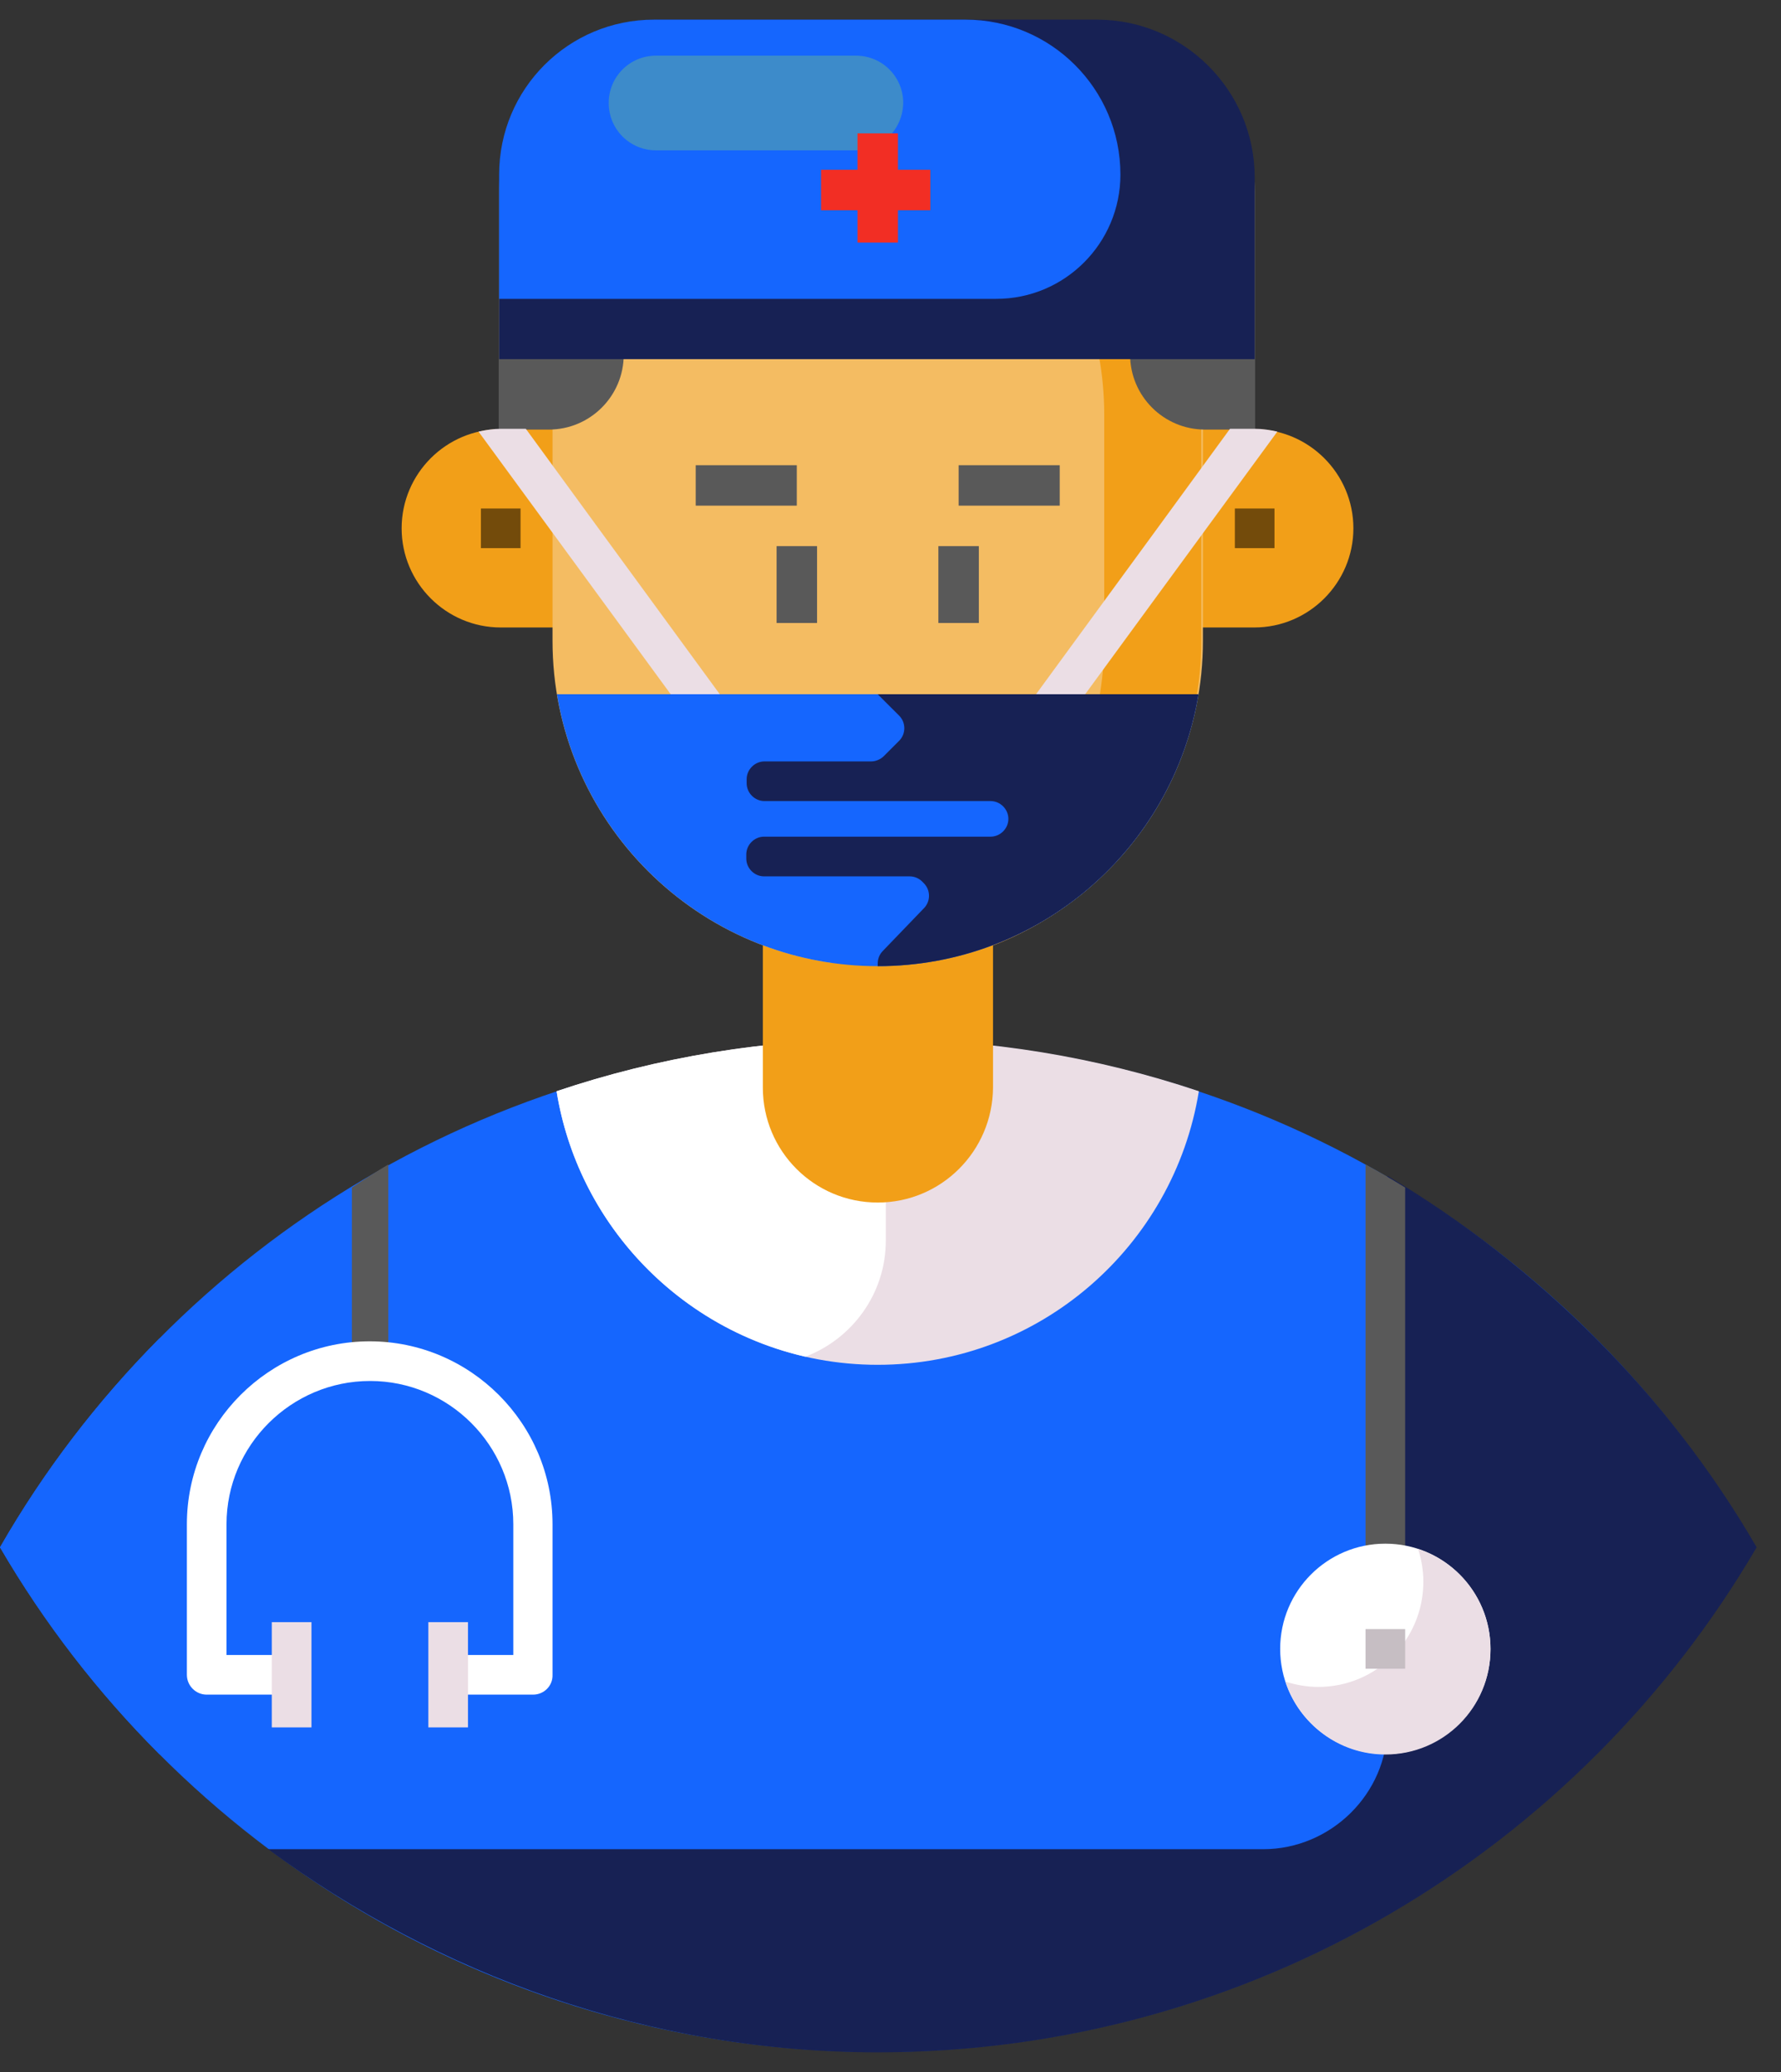 <svg width="43" height="50" viewBox="0 0 43 50" fill="none" xmlns="http://www.w3.org/2000/svg">
<rect x="0" y="0" width="43" height="50" fill="#333333" stroke="none"/>
<path d="M21.191 49.517C30.234 49.517 38.135 44.624 42.383 37.339C38.164 30.015 30.254 25.083 21.191 25.083C12.129 25.083 4.219 30.005 0 37.339C4.248 44.624 12.148 49.517 21.191 49.517Z" fill="#1566FE"/>
<path d="M21.191 25.073C18.477 25.073 15.879 25.513 13.438 26.333C14.043 30.073 17.285 32.935 21.191 32.935C25.098 32.935 28.34 30.073 28.945 26.333C26.504 25.513 23.896 25.073 21.191 25.073Z" fill="#EBDEE5"/>
<path d="M13.438 26.333C13.945 29.497 16.348 32.026 19.443 32.739C20.576 32.31 21.387 31.216 21.387 29.937V25.357C21.387 25.269 21.377 25.171 21.367 25.083H21.191C18.486 25.073 15.869 25.513 13.438 26.333Z" fill="white"/>
<path d="M3.857 32.29C2.363 33.794 1.064 35.483 0 37.339C1.064 39.165 2.363 40.845 3.857 42.339V32.29Z" fill="#1566FE"/>
<path d="M33.496 28.374V41.655C33.496 43.286 32.129 44.624 30.498 44.624H6.475C10.576 47.651 15.674 49.526 21.191 49.526C30.234 49.526 38.154 44.624 42.412 37.339C40.264 33.628 37.109 30.523 33.496 28.374Z" fill="#172154"/>
<path d="M21.191 29.019C19.658 29.019 18.418 27.778 18.418 26.245V22.349H23.975V26.245C23.965 27.778 22.725 29.019 21.191 29.019Z" fill="#F29F18"/>
<path d="M8.496 28.657V32.808H9.375V28.101C9.082 28.276 8.789 28.462 8.496 28.657Z" fill="#595959"/>
<path d="M12.871 40.894H10.83V39.937H12.393V36.782C12.393 34.878 10.84 33.325 8.936 33.325C7.031 33.325 5.469 34.878 5.469 36.782V39.937H7.031V40.894H4.99C4.727 40.894 4.512 40.679 4.512 40.415V36.782C4.512 34.351 6.494 32.368 8.926 32.368C11.357 32.368 13.34 34.351 13.34 36.782V40.415C13.35 40.679 13.135 40.894 12.871 40.894Z" fill="white"/>
<path d="M27.891 15.142H30.283C31.602 15.142 32.676 14.067 32.676 12.749C32.676 11.431 31.602 10.356 30.283 10.356H27.891V15.142ZM14.482 15.142H12.09C10.771 15.142 9.697 14.067 9.697 12.749C9.697 11.431 10.771 10.356 12.09 10.356H14.482V15.142Z" fill="#F29F18"/>
<path d="M21.191 23.315C16.855 23.315 13.34 19.8 13.34 15.464V10.005C13.34 5.669 16.855 2.153 21.191 2.153C25.527 2.153 29.043 5.669 29.043 10.005V15.464C29.043 19.8 25.527 23.315 21.191 23.315Z" fill="#F4BC62"/>
<path d="M21.172 2.144H21.182C20.771 2.144 20.381 2.183 19.99 2.241C23.76 2.817 26.66 6.079 26.66 10.005V15.464C26.66 19.399 23.77 22.661 20 23.237C20.391 23.296 20.791 23.335 21.191 23.335H21.172C25.508 23.335 29.004 19.8 29.004 15.464V10.005C29.004 5.669 25.508 2.144 21.172 2.144Z" fill="#F29F18"/>
<path d="M29.814 12.271H30.771V13.227H29.814V12.271ZM11.611 12.271H12.568V13.227H11.611V12.271Z" fill="#734B0B"/>
<path d="M15.059 1.626V8.56C15.059 9.556 14.248 10.366 13.252 10.366H12.041V4.634C12.051 2.974 13.398 1.626 15.059 1.626ZM27.285 1.626V8.56C27.285 9.556 28.096 10.366 29.092 10.366H30.303V4.634C30.293 2.974 28.945 1.626 27.285 1.626Z" fill="#595959"/>
<path d="M15.859 0.474H26.484C28.584 0.474 30.293 2.183 30.293 4.282V8.667H12.051V4.282C12.051 2.183 13.76 0.474 15.859 0.474Z" fill="#172154"/>
<path d="M16.797 11.226H19.238V12.202H16.797V11.226ZM18.75 13.179H19.727V15.034H18.75V13.179ZM23.145 11.226H25.586V12.202H23.145V11.226ZM22.656 13.179H23.633V15.034H22.656V13.179Z" fill="#595959"/>
<path d="M17.9 17.466L17.129 18.032L14.492 14.429L11.553 10.415C11.729 10.376 11.914 10.347 12.1 10.347H12.695L14.492 12.808L17.9 17.466ZM30.84 10.415L27.9 14.429L25.264 18.032L24.492 17.466L27.9 12.808L29.697 10.347H30.293C30.479 10.347 30.664 10.376 30.84 10.415Z" fill="#EBDEE5"/>
<path d="M13.447 16.753C14.062 20.474 17.295 23.315 21.191 23.315C25.088 23.315 28.32 20.474 28.936 16.753H13.447Z" fill="#1566FE"/>
<path d="M32.969 28.101V38.023H33.926V28.657C33.613 28.462 33.291 28.276 32.969 28.101Z" fill="#595959"/>
<path d="M33.447 42.329C34.85 42.329 35.986 41.192 35.986 39.79C35.986 38.388 34.85 37.251 33.447 37.251C32.045 37.251 30.908 38.388 30.908 39.79C30.908 41.192 32.045 42.329 33.447 42.329Z" fill="white"/>
<path d="M6.562 39.145H7.52V41.685H6.562V39.145ZM10.342 39.145H11.299V41.685H10.342V39.145ZM34.238 37.378C34.316 37.622 34.365 37.886 34.365 38.169C34.365 39.575 33.232 40.708 31.826 40.708C31.553 40.708 31.289 40.659 31.035 40.581C31.367 41.597 32.324 42.339 33.447 42.339C34.853 42.339 35.986 41.206 35.986 39.8C35.986 38.667 35.254 37.71 34.238 37.378Z" fill="#EBDEE5"/>
<path d="M32.969 39.312H33.926V40.269H32.969V39.312Z" fill="#C6BEC3"/>
<path d="M15.791 0.474H23.311C25.371 0.474 27.051 2.144 27.051 4.214C27.051 5.864 25.713 7.212 24.053 7.212H12.051V4.214C12.051 2.144 13.721 0.474 15.791 0.474Z" fill="#1566FE"/>
<path d="M20.664 3.628H15.84C15.205 3.628 14.697 3.12 14.697 2.485C14.697 1.851 15.205 1.343 15.84 1.343H20.664C21.299 1.343 21.807 1.851 21.807 2.485C21.797 3.12 21.289 3.628 20.664 3.628Z" fill="#3D8BCA"/>
<path d="M21.191 16.753L21.709 17.27C21.875 17.436 21.875 17.71 21.709 17.876L21.338 18.247C21.26 18.325 21.143 18.374 21.035 18.374H18.457C18.223 18.374 18.027 18.569 18.027 18.804V18.901C18.027 19.136 18.223 19.331 18.457 19.331H23.916C24.15 19.331 24.346 19.526 24.346 19.761C24.346 19.995 24.15 20.19 23.916 20.19H18.447C18.213 20.19 18.018 20.386 18.018 20.62V20.718C18.018 20.952 18.213 21.148 18.447 21.148H21.963C22.08 21.148 22.188 21.196 22.266 21.274L22.305 21.314C22.471 21.48 22.471 21.753 22.305 21.919L21.318 22.944C21.24 23.023 21.191 23.13 21.191 23.247V23.315C25.088 23.315 28.32 20.474 28.936 16.753H21.191Z" fill="#172154"/>
<path d="M20.703 3.218H21.68V5.854H20.703V3.218Z" fill="#F22E24"/>
<path d="M19.824 4.097H22.461V5.073H19.824V4.097Z" fill="#F22E24"/>
</svg>
